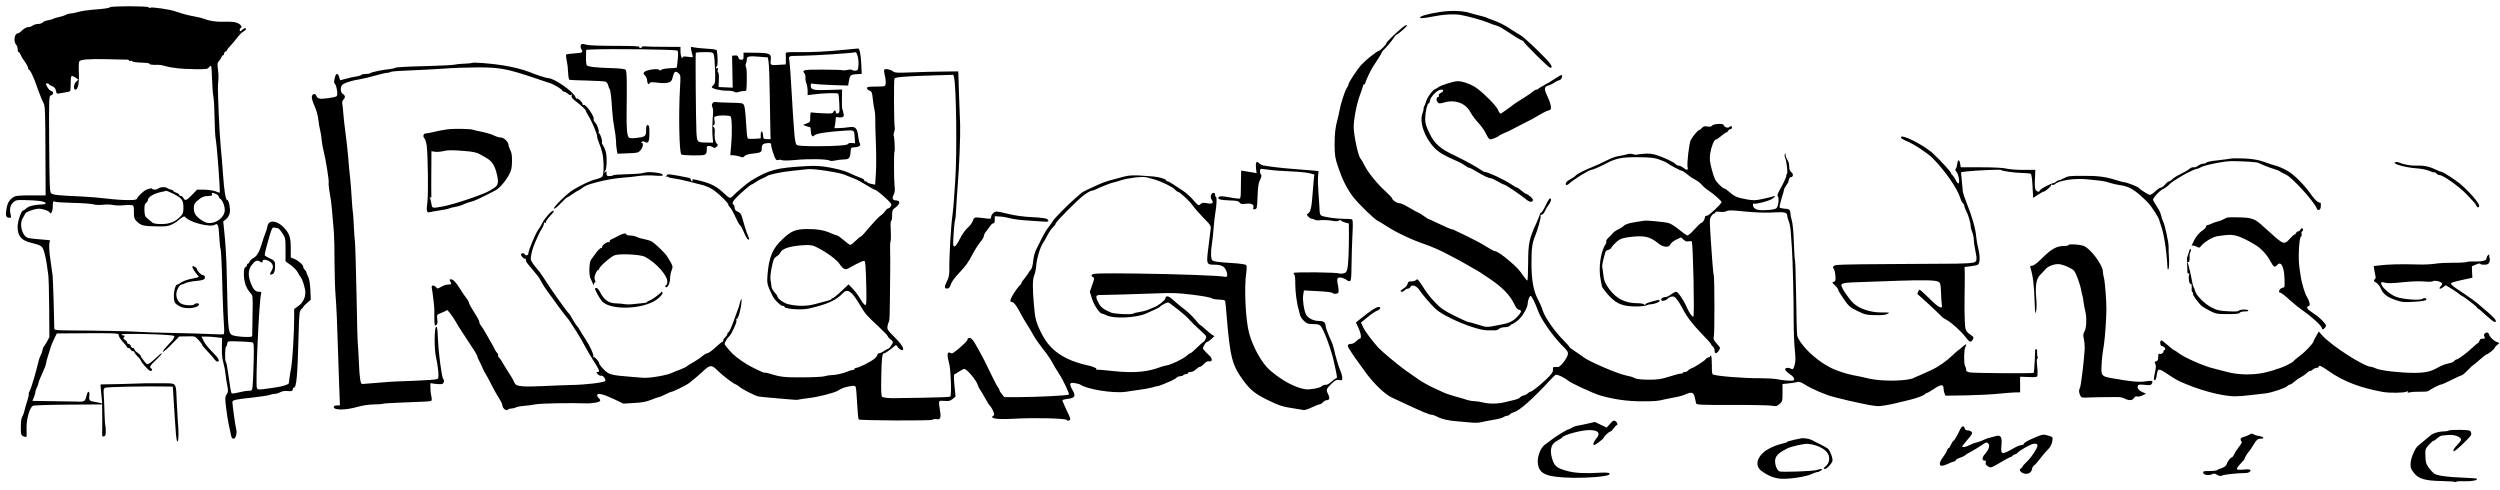 <?xml version="1.0" standalone="no"?>
<!DOCTYPE svg PUBLIC "-//W3C//DTD SVG 20010904//EN"
 "http://www.w3.org/TR/2001/REC-SVG-20010904/DTD/svg10.dtd">
<svg version="1.0" xmlns="http://www.w3.org/2000/svg"
 width="239.9pt" height="47pt" viewBox="0 0 2399 470"
 preserveAspectRatio="xMidYMid meet">
<g transform="translate(0,470) scale(0.1,-0.1)"
fill="#000000" stroke="none">
<path d="M1054 4630 c-10 -9 -56 -15 -174 -24 -41 -3 -100 -12 -130 -21 -30
-8 -64 -15 -75 -15 -11 0 -32 -6 -46 -14 -14 -7 -43 -16 -64 -20 -20 -4 -45
-11 -54 -16 -9 -5 -32 -12 -52 -15 -21 -3 -42 -12 -49 -20 -7 -8 -27 -15 -44
-15 -18 0 -41 -7 -52 -15 -10 -8 -29 -15 -41 -15 -21 0 -42 -13 -78 -47 -8 -7
-18 -13 -23 -13 -34 0 -45 -78 -16 -111 8 -8 14 -28 14 -42 0 -15 4 -27 9 -27
5 0 14 -12 20 -27 6 -16 24 -46 41 -68 16 -22 29 -48 30 -57 0 -10 4 -18 9
-18 8 0 24 -30 51 -95 4 -11 22 -60 40 -110 18 -49 40 -101 48 -115 14 -22 17
-80 18 -455 l2 -430 -142 0 c-118 0 -147 -3 -169 -18 -39 -25 -57 -58 -66
-118 -10 -59 -2 -79 30 -79 16 0 18 5 12 28 -14 50 -6 92 23 119 25 23 34 25
108 23 45 0 108 -4 140 -8 69 -8 89 -31 29 -34 -79 -3 -127 -16 -152 -39 -11
-11 -24 -19 -29 -19 -18 0 -53 -104 -53 -157 0 -87 35 -130 126 -152 101 -25
112 -32 128 -86 13 -42 23 -95 32 -165 1 -8 5 -33 8 -55 4 -22 8 -166 9 -320
l2 -280 -24 -45 c-14 -25 -28 -47 -32 -50 -4 -3 -8 -17 -10 -30 -2 -14 -10
-36 -18 -50 -7 -14 -17 -41 -21 -60 -18 -83 -70 -257 -83 -281 -9 -14 -13 -29
-10 -31 3 -3 -4 -32 -14 -64 -11 -33 -23 -75 -27 -94 -4 -19 -13 -45 -21 -57
-9 -14 -14 -50 -14 -100 0 -73 2 -79 25 -90 14 -6 27 -8 29 -5 2 4 2 34 1 67
-5 93 28 215 62 231 10 5 163 10 341 11 l322 2 1 -122 c1 -67 0 -137 -1 -155
-1 -28 2 -33 17 -30 14 3 18 13 18 48 0 25 -2 49 -4 55 -3 5 -6 59 -8 120 -1
60 -5 138 -7 172 -4 52 -2 64 12 72 15 8 396 16 579 12 l71 -1 7 -107 c3 -60
8 -130 10 -158 2 -27 7 -99 11 -158 5 -72 11 -106 18 -104 11 4 12 100 2 202
-2 28 -7 109 -10 180 -9 194 7 175 -149 177 -72 0 -139 0 -147 0 -8 -1 -109
-4 -225 -7 l-210 -4 1 -23 c1 -13 5 -54 8 -91 l7 -69 -33 8 c-18 4 -40 8 -48
9 -40 6 -48 16 -43 56 6 42 -11 55 -22 17 -22 -79 -15 -75 -133 -71 -59 1
-171 3 -249 4 l-142 2 14 34 c8 20 15 43 15 52 0 9 7 29 15 45 8 15 15 35 15
43 0 7 16 48 35 89 19 41 35 80 35 87 0 8 7 36 15 63 9 27 20 65 26 84 11 38
23 67 48 118 l16 32 125 1 c225 2 274 2 373 1 89 -2 97 -4 97 -22 0 -10 18
-38 40 -62 22 -24 40 -46 40 -50 0 -5 6 -8 14 -8 8 0 16 -7 20 -15 3 -8 12
-15 21 -15 8 0 15 -5 15 -10 0 -6 14 -24 30 -40 17 -16 30 -32 30 -36 0 -16
77 -103 93 -104 19 0 23 15 7 25 -19 12 -10 26 52 85 34 33 57 60 51 60 -6 0
-28 -17 -49 -38 -22 -21 -51 -46 -65 -56 -27 -17 -27 -17 -58 21 -17 21 -31
42 -31 48 0 5 -14 19 -30 30 -16 11 -30 26 -30 33 0 6 -6 12 -14 12 -8 0 -18
9 -21 20 -3 11 -13 20 -21 20 -8 0 -14 6 -14 13 0 7 -9 18 -21 25 -16 11 -18
16 -9 28 10 11 9 14 -3 14 -9 0 -19 5 -22 10 -7 11 321 6 452 -6 61 -5 62 -6
51 -27 -6 -12 -14 -24 -18 -27 -3 -3 -26 -26 -49 -53 -73 -80 -36 -66 44 17
l75 77 75 1 c76 2 76 2 111 -36 19 -20 34 -41 34 -46 0 -5 23 -33 51 -62 28
-29 58 -63 66 -75 9 -13 22 -23 29 -23 29 0 12 34 -49 93 -34 34 -72 81 -83
105 l-21 42 46 0 c25 0 70 -3 99 -7 l53 -6 -2 -91 c-1 -59 3 -110 14 -146 8
-30 18 -77 20 -105 3 -27 10 -78 17 -111 11 -55 10 -65 -5 -88 -16 -25 -17
-36 -5 -134 7 -59 19 -134 27 -167 8 -33 17 -75 20 -92 4 -24 11 -33 24 -33
21 0 36 55 25 93 -7 23 -36 230 -36 258 0 20 24 26 196 44 71 8 142 19 158 24
15 6 38 11 50 11 13 0 38 7 55 16 19 10 46 14 64 12 39 -6 57 -1 57 18 0 8 4
14 10 14 25 0 35 113 45 510 6 206 8 226 26 242 10 9 19 19 19 22 0 4 16 21
36 38 l36 32 -4 95 c-3 63 -11 106 -21 126 -9 17 -17 35 -17 41 0 6 -7 17 -15
24 -8 7 -15 19 -15 28 0 20 -43 59 -86 77 l-34 14 0 89 c0 105 -13 143 -68
200 -66 68 -144 75 -155 13 -4 -24 -17 -63 -38 -116 -4 -11 -13 -38 -19 -60
-22 -74 -45 -113 -77 -130 -18 -10 -35 -26 -38 -36 -4 -11 -11 -19 -16 -19 -5
0 -9 -6 -9 -14 0 -8 -7 -16 -15 -20 -11 -4 -15 -22 -15 -69 0 -71 23 -136 63
-179 23 -25 24 -27 20 -214 -2 -104 -3 -193 -3 -199 0 -18 -180 -6 -200 14
-31 29 -33 54 -45 606 -2 110 -11 263 -19 340 l-14 140 28 23 c18 15 31 37 35
62 7 39 -10 120 -24 120 -16 0 -30 83 -41 245 -6 88 -16 207 -22 265 -6 58
-14 197 -19 310 -10 255 -10 274 -4 330 3 25 1 72 -4 104 -7 52 -6 63 10 80
10 11 21 28 25 38 3 10 10 18 15 18 5 0 9 7 9 15 0 9 7 18 15 21 8 4 15 10 15
15 0 5 15 24 33 42 17 19 48 54 67 80 19 25 45 50 58 56 12 6 22 15 22 21 0
15 -16 12 -34 -5 -8 -8 -17 -15 -20 -15 -11 0 -6 28 5 32 17 6 0 33 -30 46
-30 13 -53 15 -156 13 -57 -1 -126 11 -170 29 -11 5 -45 13 -75 19 -72 13
-134 29 -195 51 -55 20 -229 45 -244 36 -5 -4 -13 -2 -16 4 -8 13 -358 13
-371 0z m164 -502 c12 0 22 -4 22 -10 0 -5 5 -6 11 -2 6 3 14 2 18 -4 4 -6 42
-12 89 -13 45 -1 79 -6 76 -10 -5 -9 32 -13 86 -11 14 0 40 -4 58 -10 19 -5
46 -12 60 -14 15 -2 47 -6 72 -10 25 -3 98 -7 163 -8 106 -1 120 1 133 18 7
11 17 17 20 13 3 -3 7 -61 9 -129 2 -68 8 -144 13 -168 5 -25 10 -115 11 -200
1 -85 6 -177 11 -205 13 -68 46 -515 38 -515 -1 0 -21 7 -43 15 -22 8 -70 14
-107 15 l-67 0 -48 -50 c-53 -55 -67 -60 -83 -30 -6 11 -17 20 -25 20 -8 0
-15 5 -15 11 0 5 -13 15 -30 20 -16 6 -30 15 -30 20 0 5 -8 9 -17 9 -10 0 -26
7 -37 15 -19 14 -72 11 -90 -6 -13 -12 -56 -11 -56 0 0 10 -56 -5 -75 -21 -35
-27 -62 -55 -68 -70 -5 -15 -20 -18 -91 -18 -47 0 -136 6 -198 14 -62 8 -176
17 -253 21 -221 9 -269 15 -285 31 -13 13 -15 82 -18 474 -3 453 -2 459 18
465 25 8 26 35 2 42 -10 2 -26 17 -35 33 -21 35 -21 40 -2 40 8 0 15 -4 15 -8
0 -4 14 -13 30 -19 22 -8 32 -20 37 -43 5 -30 8 -31 37 -26 17 4 47 9 67 12
36 6 36 6 37 58 1 90 2 96 16 96 8 0 24 -8 36 -18 l22 -17 -21 -19 c-24 -22
-29 -76 -7 -76 25 0 37 63 33 163 -3 52 -1 101 4 108 11 19 90 25 274 21 88
-3 170 -4 183 -4z m440 -1285 c87 -43 102 -63 102 -133 0 -51 -4 -62 -29 -88
-52 -52 -104 -72 -183 -72 -49 0 -76 5 -87 15 -9 8 -29 25 -45 38 -25 20 -28
30 -30 81 -1 44 3 60 17 70 9 7 17 20 17 29 0 25 59 61 120 73 30 6 56 12 58
13 2 0 29 -11 60 -26z m415 -5 c15 -7 27 -18 27 -25 0 -7 6 -16 13 -20 25 -15
49 -84 43 -121 -13 -82 -128 -140 -198 -99 -71 40 -98 75 -98 126 0 37 5 49
33 74 39 35 67 47 112 47 26 0 33 3 29 15 -7 18 3 19 39 3z m-1368 -85 c88 -2
174 -8 192 -14 17 -6 58 -7 90 -4 32 4 76 3 98 -2 22 -5 65 -6 95 -3 30 3 66
4 80 2 24 -3 25 -7 25 -67 0 -54 4 -66 25 -87 42 -42 64 -48 182 -50 94 -3
120 0 153 16 22 10 42 22 45 25 3 3 21 18 41 33 33 24 38 26 50 12 40 -48 237
-98 280 -71 30 18 37 0 43 -112 3 -56 8 -106 10 -110 8 -12 15 -159 21 -416 4
-132 10 -277 14 -323 4 -46 3 -86 -2 -89 -5 -3 -59 -2 -120 1 -62 4 -229 8
-372 11 -143 3 -280 7 -305 10 -50 5 -428 14 -672 14 -142 1 -157 3 -157 19 0
76 -12 467 -16 507 -3 28 -12 92 -20 143 -16 100 -17 183 -3 193 5 3 -39 9
-97 12 -58 4 -114 11 -124 17 -54 28 -77 137 -41 190 9 14 19 32 22 41 3 8 33
23 66 33 51 16 67 17 110 6 28 -6 53 -19 57 -27 10 -27 30 3 31 47 2 62 2 63
22 54 9 -4 89 -9 177 -11z m1962 -243 c6 0 25 -21 42 -47 30 -45 31 -50 31
-159 l0 -112 50 -36 c27 -19 57 -50 66 -68 9 -18 23 -40 30 -49 18 -21 44
-106 44 -147 0 -51 -25 -99 -68 -129 l-39 -28 0 -75 c0 -153 -16 -418 -30
-495 -8 -44 -16 -92 -17 -107 -2 -16 -4 -32 -5 -36 -1 -11 -56 -29 -116 -38
-27 -4 -54 -8 -60 -9 -5 -1 -35 -5 -66 -9 -49 -6 -57 -5 -64 11 -15 38 22 857
41 907 4 12 0 16 -16 16 -38 0 -57 18 -81 77 -31 76 -29 133 6 179 32 42 51
51 76 36 25 -16 29 -15 29 4 0 22 59 9 83 -18 20 -24 21 -45 2 -78 -19 -33
-18 -39 4 -33 21 5 31 31 31 83 0 44 -6 51 -57 74 -24 11 -43 23 -43 28 0 17
22 103 47 186 23 75 28 83 47 78 12 -3 26 -6 33 -6z m-245 -1096 c14 -4 16
-24 12 -192 -3 -103 -7 -206 -10 -229 -5 -41 -7 -43 -39 -43 -18 0 -61 -7 -96
-16 -44 -11 -64 -13 -68 -5 -4 6 -16 74 -26 151 -10 78 -22 143 -27 146 -12 7
-10 142 2 149 6 3 10 15 10 25 0 10 6 21 13 23 14 6 204 -2 229 -9z"/>
<path d="M1847 2144 c-7 -7 17 -48 46 -81 22 -25 30 -20 -77 -43 -27 -6 -61
-20 -77 -30 -15 -11 -31 -20 -36 -20 -30 0 -48 -136 -23 -176 7 -11 31 -28 54
-38 61 -27 176 -10 176 25 0 12 -37 11 -45 -1 -9 -15 -92 -12 -124 5 -36 18
-55 64 -47 110 7 37 33 75 51 75 5 0 22 6 36 14 15 7 60 17 102 20 53 5 77 12
81 23 7 18 -1 33 -18 33 -15 0 -56 42 -56 58 0 13 -35 34 -43 26z"/>
<path d="M13810 4584 c-115 -18 -196 -42 -182 -56 5 -5 47 -1 108 11 113 23
218 29 284 17 73 -13 212 -52 260 -73 25 -11 59 -23 75 -27 17 -4 53 -22 80
-40 95 -63 165 -106 175 -106 6 0 10 -4 10 -8 0 -14 241 -252 255 -252 38 0 5
45 -119 165 -73 72 -147 137 -162 145 -16 8 -56 33 -89 55 -63 43 -124 74
-190 96 -22 7 -44 16 -50 20 -5 3 -35 12 -65 19 -30 7 -75 19 -99 27 -67 21
-185 24 -291 7z"/>
<path d="M13441 4422 c-67 -56 -143 -133 -138 -138 6 -6 -63 -74 -75 -74 -14
0 -118 -82 -160 -127 -40 -42 -128 -175 -128 -193 0 -7 -8 -24 -18 -38 -18
-27 -60 -159 -69 -217 -2 -16 -11 -52 -18 -80 -22 -81 -28 -133 -28 -250 1
-99 4 -120 36 -215 40 -118 83 -202 143 -281 50 -65 205 -216 237 -229 12 -6
49 -28 82 -50 88 -58 245 -133 369 -174 59 -21 149 -59 200 -87 50 -27 100
-53 111 -58 11 -5 55 -30 98 -55 43 -25 80 -46 82 -46 3 0 59 -37 126 -82 129
-87 200 -161 242 -250 13 -29 29 -48 41 -50 31 -5 29 -21 -11 -64 -46 -48 -78
-64 -163 -80 -140 -27 -131 -27 -215 0 -44 14 -87 26 -95 26 -7 0 -68 27 -135
61 -100 50 -130 71 -182 125 -35 36 -81 93 -102 127 -67 103 -68 104 -82 90
-7 -7 -28 -13 -45 -13 -26 0 -33 -4 -36 -22 -2 -13 -17 -32 -35 -43 -18 -11
-32 -23 -33 -27 0 -14 27 -9 40 7 7 8 20 15 30 15 10 0 21 7 24 16 10 27 58
13 84 -26 30 -45 95 -122 150 -177 82 -83 398 -215 510 -213 26 0 57 1 70 0
13 0 30 7 38 15 9 8 33 15 53 15 22 0 44 6 51 15 7 8 17 15 22 15 5 0 29 16
53 35 44 36 95 124 95 163 0 27 17 72 28 72 11 0 44 -68 74 -150 28 -77 142
-239 228 -325 54 -54 60 -63 54 -90 -3 -16 -23 -50 -44 -75 -31 -38 -42 -45
-68 -42 -28 3 -31 1 -30 -26 1 -24 -12 -42 -68 -95 -64 -61 -136 -117 -151
-117 -4 0 -14 -7 -23 -15 -10 -9 -27 -18 -40 -20 -12 -2 -27 -11 -34 -19 -6
-8 -31 -19 -56 -24 -25 -6 -64 -16 -87 -21 -65 -17 -153 -18 -208 -4 -27 7
-65 13 -84 13 -19 0 -48 5 -65 10 -17 6 -71 22 -119 35 -49 14 -101 31 -115
39 -15 7 -61 29 -102 47 -41 19 -102 53 -135 76 -33 23 -88 61 -122 85 -64 44
-234 186 -267 222 -60 67 -128 158 -146 197 l-20 44 23 18 c12 10 31 26 42 35
32 27 85 62 94 62 5 0 14 6 20 14 9 11 9 15 -1 19 -23 8 -74 -24 -205 -130
l-22 -18 24 -50 c25 -53 32 -105 14 -105 -7 0 -22 -11 -35 -25 -13 -14 -34
-25 -48 -25 -34 0 -41 -16 -19 -48 10 -15 22 -34 28 -44 10 -17 30 -44 129
-181 78 -108 188 -213 252 -242 28 -13 85 -39 125 -58 150 -71 235 -107 256
-107 12 0 37 -9 55 -19 41 -23 111 -39 203 -45 39 -3 95 -8 125 -11 32 -4 74
-2 100 5 25 6 76 16 115 22 38 6 79 17 90 24 11 8 27 14 36 14 9 0 22 6 28 14
7 8 24 17 39 21 52 13 178 124 342 302 25 27 50 52 57 56 13 8 86 -26 118 -54
28 -24 238 -122 305 -142 130 -39 267 -58 401 -58 138 0 149 1 234 21 28 6 73
15 100 20 28 4 71 17 97 29 55 23 72 15 83 -41 4 -18 8 -40 11 -49 4 -14 43
-15 342 -15 185 1 358 -3 383 -7 41 -8 49 -6 75 16 28 24 29 29 29 109 l0 83
60 6 c33 3 70 9 82 13 15 5 35 -1 65 -20 70 -45 209 -105 288 -124 125 -32
165 -41 250 -59 151 -32 170 -33 239 -21 61 10 91 17 241 54 71 18 128 40 142
54 7 7 16 12 21 12 5 0 36 18 68 40 62 42 89 44 89 5 0 -13 4 -35 9 -48 l9
-24 199 3 c109 2 245 9 303 15 58 6 130 12 160 13 l55 1 0 75 0 75 83 -3 c62
-3 82 0 83 10 3 30 1 66 -4 116 -4 32 -2 52 4 52 6 0 7 5 3 12 -4 7 -7 27 -6
45 2 18 -2 33 -8 33 -5 0 -10 -3 -10 -7 -1 -5 -3 -55 -5 -112 -3 -57 -7 -107
-10 -109 -7 -7 -572 -3 -612 4 -18 4 -34 11 -35 18 0 6 -2 16 -2 21 -1 6 -5
15 -9 22 -13 21 -12 156 2 181 19 35 8 36 -29 2 -18 -16 -34 -30 -37 -30 -3 0
-29 -23 -58 -51 -60 -57 -139 -112 -202 -140 -24 -10 -64 -29 -90 -41 -27 -12
-50 -22 -53 -23 -3 0 -11 -4 -17 -8 -56 -35 -315 -40 -443 -9 -47 12 -114 26
-150 32 -59 11 -167 46 -214 72 -70 38 -99 57 -166 113 -76 64 -144 150 -154
195 -3 14 -8 179 -10 367 -3 189 -8 347 -11 353 -3 5 -8 83 -11 172 -3 100
-11 183 -20 214 -8 29 -14 56 -12 60 1 5 -1 18 -5 29 -5 15 -17 21 -49 22 -23
2 -45 6 -50 11 -4 4 4 42 17 85 14 43 25 83 25 88 0 6 9 23 19 37 10 15 20 30
21 34 1 4 4 17 7 28 3 11 11 20 18 20 23 0 27 32 5 47 -13 10 -20 25 -20 49 0
19 -4 43 -10 54 -5 11 -15 29 -20 40 -6 12 -8 26 -4 33 5 9 4 9 -5 1 -9 -8 -9
-17 0 -40 15 -36 27 -154 16 -154 -4 0 -7 -6 -5 -12 2 -14 -25 -72 -67 -147
-18 -32 -22 -48 -14 -57 13 -16 4 -94 -14 -112 -9 -8 -44 -16 -93 -18 -89 -6
-127 7 -132 45 -2 14 0 21 7 17 13 -8 125 19 169 41 33 17 46 41 15 28 -10 -4
-54 -15 -98 -24 -68 -15 -90 -16 -150 -5 -92 16 -121 28 -167 69 -21 19 -44
35 -51 35 -7 0 -31 19 -54 43 -35 36 -44 56 -66 138 -21 81 -23 105 -16 155
11 68 37 134 54 134 6 0 30 16 52 35 23 19 46 35 51 35 5 0 12 7 16 15 3 8 12
15 21 15 8 0 15 7 15 15 0 18 -12 19 -27 4 -12 -12 -53 4 -53 21 0 17 -96 12
-110 -5 -9 -11 -22 -14 -47 -9 -27 5 -37 2 -52 -15 -10 -11 -23 -21 -28 -21
-11 0 -61 -61 -79 -95 -15 -30 -38 -228 -30 -260 8 -31 -7 -32 -41 -5 -14 11
-34 20 -43 20 -10 0 -22 6 -29 13 -15 19 -105 62 -177 86 -48 16 -77 19 -130
15 -38 -3 -70 -7 -72 -9 -2 -2 -17 1 -33 5 -18 6 -41 5 -56 -1 -15 -5 -46 -12
-70 -15 -24 -3 -67 -16 -96 -30 -76 -38 -139 -66 -162 -75 -62 -23 -153 -69
-165 -84 -7 -9 -30 -25 -51 -35 -37 -19 -55 -45 -39 -55 4 -3 14 1 22 8 44 42
196 137 219 137 13 0 79 28 141 61 95 50 155 62 308 60 119 -1 155 -5 205 -23
33 -12 67 -27 75 -34 22 -18 129 -74 141 -74 6 0 29 -15 51 -34 22 -19 57 -42
77 -52 20 -9 48 -32 64 -50 15 -18 44 -43 65 -55 39 -24 122 -98 122 -108 0
-17 -121 -131 -139 -131 -13 0 -21 -7 -21 -17 -1 -20 -23 -53 -36 -53 -5 0
-33 -27 -63 -60 -29 -33 -60 -60 -68 -60 -7 0 -42 24 -78 54 -35 30 -81 59
-102 65 -39 11 -207 27 -233 23 -8 -1 -46 -7 -85 -13 -63 -10 -102 -22 -115
-38 -7 -8 -40 -28 -70 -43 -14 -7 -31 -21 -39 -32 -8 -10 -25 -28 -38 -39 -13
-12 -22 -26 -19 -33 2 -6 -1 -20 -8 -30 -47 -69 -69 -231 -46 -339 6 -27 11
-55 12 -62 1 -7 18 -33 38 -57 87 -106 149 -136 278 -137 50 0 99 4 110 10 12
6 31 11 43 11 34 0 90 23 85 35 -2 5 -10 8 -17 6 -89 -22 -113 -31 -119 -41
-5 -9 -9 -9 -14 -1 -4 6 -32 11 -62 11 -117 0 -204 43 -272 136 -40 55 -52 84
-58 149 -3 27 -7 56 -9 63 -4 11 12 85 31 144 2 9 15 18 27 20 12 2 26 12 32
24 5 11 27 35 48 53 31 28 50 35 110 44 151 21 208 9 290 -59 47 -39 104 -43
117 -8 5 12 29 32 55 44 l46 22 24 -22 c17 -16 31 -21 49 -16 14 3 27 2 30 -2
13 -22 28 -722 15 -722 -13 0 -39 38 -60 85 -33 76 -87 155 -105 155 -8 0 -30
-11 -48 -25 -18 -14 -40 -25 -49 -25 -27 0 -47 -12 -47 -27 0 -18 47 -10 64
11 6 8 22 16 36 19 21 5 31 0 52 -27 15 -19 37 -54 49 -78 44 -86 94 -153 185
-247 52 -53 94 -100 94 -105 0 -5 7 -14 16 -21 9 -6 17 -24 17 -38 0 -34 20
-35 41 -1 17 25 16 26 -19 65 -32 35 -35 45 -29 72 8 35 7 574 -1 587 -3 5
-10 78 -16 162 -27 384 -26 371 -10 400 9 15 22 28 29 28 6 0 12 5 12 11 0 8
14 10 43 6 25 -3 51 -1 64 6 18 10 49 10 145 0 138 -14 230 -17 333 -11 77 5
105 -3 105 -31 0 -10 7 -35 15 -55 9 -20 18 -71 20 -114 3 -42 7 -106 10 -142
8 -108 18 -514 17 -702 0 -98 5 -222 11 -276 8 -77 8 -108 -2 -145 -12 -40
-16 -45 -32 -37 -27 15 -59 12 -59 -5 0 -8 18 -26 39 -41 42 -27 58 -53 41
-64 -13 -8 -87 -3 -154 10 -26 6 -98 10 -160 10 -159 -1 -415 19 -459 36 -8 3
-11 32 -10 89 0 47 -3 87 -8 91 -5 3 -9 0 -9 -5 0 -6 -6 -11 -14 -11 -7 0 -20
-7 -27 -16 -16 -20 -108 -79 -136 -88 -12 -4 -27 -13 -33 -21 -7 -8 -21 -15
-31 -15 -11 0 -19 -3 -19 -7 0 -5 -11 -9 -24 -9 -14 -1 -64 -14 -113 -30 -73
-23 -106 -28 -193 -28 -75 1 -114 5 -135 16 -16 9 -50 19 -75 23 -78 13 -365
136 -418 179 -15 12 -51 37 -79 55 -29 18 -53 37 -53 41 0 4 -28 36 -63 71
-84 85 -171 212 -193 279 -9 30 -30 78 -45 105 -44 81 -64 189 -63 356 0 136
7 187 35 254 26 63 57 177 53 190 -4 10 0 15 10 15 10 0 23 14 31 33 7 17 25
47 39 65 13 19 22 40 19 48 -8 22 -19 9 -53 -61 -17 -36 -35 -65 -40 -65 -5 0
-12 -10 -15 -22 -4 -13 -16 -43 -27 -68 -75 -164 -83 -201 -84 -393 -1 -92 -4
-168 -7 -170 -3 -1 -18 16 -34 39 -43 62 -63 84 -133 145 -69 60 -127 99 -147
99 -7 0 -43 20 -80 43 -37 24 -117 67 -178 96 -60 28 -118 56 -127 61 -10 6
-23 10 -29 10 -6 0 -58 23 -116 50 -58 28 -107 50 -110 50 -2 0 -19 11 -36 24
-18 14 -43 29 -57 35 -14 6 -47 24 -75 41 -60 36 -91 50 -111 50 -20 0 -64 30
-64 44 0 6 -28 36 -61 66 -80 72 -169 181 -204 250 -15 30 -33 62 -41 70 -22
26 -63 220 -64 301 0 75 30 229 61 309 16 41 29 81 29 88 0 6 5 12 10 12 6 0
10 5 10 10 0 12 52 124 72 155 7 11 30 46 50 77 21 32 38 61 38 65 0 5 18 26
41 48 22 22 52 59 67 82 15 24 32 43 37 43 11 0 95 74 95 83 0 14 -16 5 -59
-31z"/>
<path d="M5573 4264 c-3 -9 -1 -25 5 -35 20 -32 14 -36 -63 -41 -42 -3 -78 -8
-82 -11 -3 -4 -1 -31 5 -59 7 -29 13 -82 14 -117 1 -35 7 -65 13 -67 5 -2 82
-5 170 -7 88 -2 168 -7 178 -11 9 -5 20 -20 23 -35 4 -14 10 -30 14 -36 9 -12
18 -87 25 -210 3 -49 12 -122 20 -162 8 -40 15 -94 16 -120 0 -26 3 -66 7 -88
l7 -40 100 4 c94 3 101 5 122 30 24 28 30 71 11 71 -9 0 -9 3 1 9 9 6 21 5 32
-2 33 -21 44 12 40 121 -1 30 -5 42 -16 42 -11 0 -15 -12 -15 -50 0 -58 -8
-64 -96 -74 -44 -5 -64 -3 -71 6 -16 20 -22 90 -20 243 4 309 2 394 -10 406
-7 7 -57 13 -125 15 -154 4 -235 13 -247 27 -5 7 -9 43 -8 80 l2 69 55 3 c175
8 784 1 818 -10 10 -4 11 -23 6 -82 -4 -43 -8 -80 -10 -82 -1 -2 -33 -5 -69
-6 -37 -2 -72 -9 -80 -15 -9 -8 -15 -8 -20 0 -9 15 -116 1 -138 -18 -16 -15
-16 -16 3 -37 11 -12 20 -33 20 -48 0 -26 15 -46 22 -27 4 13 26 14 93 5 28
-4 66 -3 85 2 29 8 36 15 45 51 14 56 25 65 54 41 23 -19 24 -21 16 -147 -14
-258 -7 -614 13 -634 10 -10 191 -13 220 -4 21 7 27 25 24 69 -2 20 29 23 58
5 16 -10 23 -10 36 4 16 15 16 18 0 33 -15 16 -22 59 -17 119 2 16 -3 33 -11
37 -11 8 -11 11 1 18 10 6 12 19 7 44 -6 31 -4 36 16 42 32 11 128 9 139 -2
13 -13 16 -167 5 -280 l-8 -93 28 0 c15 0 43 -6 62 -12 29 -11 36 -10 46 4 7
9 32 18 63 22 94 10 103 14 103 51 0 38 11 49 58 52 27 2 32 -2 32 -20 1 -23
29 -112 44 -135 4 -7 16 -10 27 -7 10 4 25 2 34 -2 9 -5 64 -4 128 2 136 13
306 9 333 -7 5 -4 28 -3 50 2 21 5 58 10 80 10 50 0 62 12 66 70 3 45 3 45 42
47 39 1 61 19 47 38 -5 5 -12 36 -16 68 -9 80 -27 97 -91 86 -27 -4 -69 -8
-93 -8 l-44 -1 7 38 c3 20 6 45 6 55 0 14 5 17 20 12 11 -3 29 -3 41 0 17 6
19 12 13 38 -3 18 -9 36 -12 41 -2 5 -4 49 -3 98 l2 89 -128 -4 c-147 -5 -173
1 -173 39 0 23 3 25 25 20 13 -3 94 -9 179 -12 l155 -5 6 38 c10 60 17 68 73
71 l51 3 -4 92 c-5 98 -16 152 -31 152 -5 0 -65 -6 -134 -13 -174 -17 -305
-24 -443 -22 -118 1 -119 0 -117 -22 1 -13 2 -39 1 -59 l-1 -37 -62 -4 c-83
-6 -88 -4 -82 41 8 66 -6 73 -142 75 l-119 1 0 -35 c0 -33 -4 -36 -34 -31 -5
0 -13 10 -16 22 -5 15 -14 19 -33 17 l-27 -3 3 -153 3 -153 -68 3 -68 3 3 66
c2 38 0 69 -6 73 -6 3 -8 16 -4 28 3 14 2 19 -6 14 -7 -4 -12 -3 -12 3 0 5 5
13 10 16 9 6 8 96 -1 151 -2 8 -38 14 -98 17 -53 3 -109 9 -125 13 -29 7 -29
7 -22 -30 4 -21 10 -44 13 -53 5 -13 -1 -14 -45 -8 -40 5 -52 4 -52 -7 0 -10
-3 -9 -10 2 -5 8 -10 34 -10 58 l0 42 -157 1 c-87 0 -170 2 -185 4 -16 2 -28
-1 -28 -6 0 -5 -7 -9 -16 -9 -8 0 -12 5 -9 10 4 7 -70 10 -227 10 -128 0 -251
4 -273 9 -53 14 -55 14 -62 -5z m1276 -88 c5 -12 11 -79 13 -148 3 -108 1
-127 -14 -142 -10 -10 -18 -19 -18 -22 0 -14 83 -34 139 -34 37 0 72 -5 78
-11 8 -8 20 -8 45 0 18 5 42 9 53 8 19 -2 20 4 21 108 1 61 -2 115 -7 121 -6
7 -6 21 0 36 5 14 9 33 8 44 -2 24 30 28 129 19 l72 -6 7 -42 c5 -23 10 -177
12 -342 2 -165 5 -322 6 -350 l2 -50 -35 0 c-33 0 -35 2 -38 38 -4 46 -22 49
-22 3 l0 -34 -57 -4 c-32 -2 -62 -1 -68 4 -5 5 -12 73 -16 152 -4 79 -12 154
-19 165 -12 23 -11 23 -155 26 -55 1 -108 4 -119 6 -25 5 -44 -25 -30 -49 8
-11 9 -46 3 -107 -4 -50 -5 -122 -2 -162 l6 -72 -71 1 c-82 2 -83 3 -89 98 -5
87 -11 754 -6 763 2 4 40 7 84 7 74 0 80 -2 88 -24z m1381 -13 c6 -21 10 -60
8 -88 -3 -44 -6 -50 -27 -53 -13 -2 -28 1 -33 6 -6 6 -24 6 -46 1 -20 -4 -39
-6 -44 -3 -4 3 -90 5 -190 6 -186 1 -206 -3 -178 -37 6 -8 11 -27 9 -42 -1
-15 3 -41 10 -56 6 -16 11 -47 11 -69 l0 -41 63 8 c81 11 226 15 231 6 7 -11
15 -161 10 -176 -8 -20 -34 -19 -34 0 0 20 -16 19 -24 -1 -5 -13 -21 -15 -98
-11 -51 2 -100 6 -108 8 -12 3 -15 -6 -15 -45 0 -47 -1 -49 -35 -61 l-35 -13
28 -11 c16 -6 33 -11 38 -11 5 0 9 -15 9 -32 0 -18 4 -40 10 -48 8 -12 11 -12
27 3 19 17 136 34 296 44 87 5 85 6 89 -72 l3 -50 -32 3 c-18 1 -33 -2 -33 -7
0 -15 -111 -24 -297 -24 -126 0 -187 4 -197 12 -19 16 -25 81 -51 531 -8 140
-15 239 -20 278 -7 49 -17 45 120 47 141 3 471 24 517 34 4 0 12 -16 18 -36z"/>
<path d="M4530 4096 c-3 -2 -37 -6 -75 -7 -39 -1 -82 -6 -97 -10 -16 -4 -146
-10 -290 -14 -144 -3 -267 -10 -273 -15 -5 -4 -30 -10 -55 -13 -72 -7 -174
-29 -185 -38 -5 -5 -26 -9 -46 -9 -21 0 -40 -4 -43 -9 -3 -5 -23 -11 -43 -14
-21 -2 -64 -12 -96 -21 -32 -9 -60 -16 -62 -16 -2 0 -6 14 -10 30 -4 17 -13
30 -21 30 -12 0 -17 -13 -28 -70 -2 -9 3 -21 9 -27 16 -15 29 -103 17 -115
-13 -13 -139 -31 -167 -24 -13 3 -27 15 -30 27 -9 27 -39 20 -43 -10 -2 -13
10 -53 27 -90 18 -40 32 -92 36 -131 4 -36 11 -79 16 -95 5 -17 12 -59 15 -93
3 -34 12 -85 20 -114 18 -67 54 -290 48 -300 -2 -4 0 -35 5 -70 6 -35 13 -81
17 -103 5 -36 12 -111 28 -305 3 -36 6 -164 6 -285 1 -121 5 -265 10 -320 8
-91 17 -298 24 -545 2 -52 6 -188 10 -303 l8 -207 -25 0 c-14 0 -28 -4 -31 -8
-23 -38 94 -43 219 -8 58 16 117 25 166 25 42 1 78 3 81 6 3 3 74 8 159 11
259 9 297 12 307 18 6 4 7 20 1 43 -5 21 -9 58 -9 82 l0 44 49 -7 c27 -3 56
-4 65 0 17 6 22 35 9 48 -14 14 -44 240 -50 373 -4 102 -8 131 -18 127 -18 -7
-19 -219 -1 -293 8 -31 17 -88 21 -128 5 -63 4 -73 -12 -81 -10 -5 -108 -12
-218 -16 -110 -4 -216 -8 -235 -10 -30 -3 -237 -19 -264 -21 -17 0 -26 57 -32
205 -3 80 -8 159 -10 175 -3 17 -9 237 -13 490 -5 253 -12 476 -15 495 -3 19
-8 90 -11 158 -3 68 -8 128 -10 135 -2 7 -6 62 -10 122 -3 61 -10 148 -15 195
-6 47 -14 139 -19 205 -6 66 -17 167 -25 225 -8 58 -18 141 -21 185 -3 44 -8
90 -11 102 -2 12 3 28 11 37 21 20 19 39 -5 54 -23 14 -27 59 -7 85 13 19 90
44 174 57 28 4 92 20 141 34 50 14 100 26 112 26 12 0 29 4 39 10 10 5 92 11
182 14 90 3 236 11 324 17 88 7 234 12 325 12 212 1 287 -13 545 -100 55 -19
122 -41 149 -50 45 -14 116 -57 124 -75 2 -5 9 -8 16 -8 7 0 23 -9 36 -20 18
-16 26 -18 32 -8 6 9 7 6 4 -8 -5 -15 3 -28 31 -50 67 -52 103 -86 103 -95 0
-5 12 -28 27 -52 32 -50 83 -170 83 -197 0 -10 8 -38 18 -62 11 -24 25 -67 32
-97 16 -67 16 -207 0 -225 -6 -8 -34 -20 -63 -27 -49 -11 -135 -52 -219 -102
-55 -33 -190 -165 -182 -178 4 -7 29 12 65 50 33 33 59 58 59 56 0 -3 22 11
50 30 27 19 53 35 56 35 4 0 21 11 38 24 26 19 57 34 86 41 3 1 30 8 60 17 76
21 183 39 260 44 36 2 98 9 139 15 43 6 107 8 152 4 51 -5 79 -3 79 3 0 14
-19 20 -88 28 -37 4 -73 2 -94 -5 -19 -6 -92 -12 -162 -13 -70 -2 -130 -6
-132 -10 -3 -4 -18 -8 -35 -8 -25 0 -29 4 -29 28 0 21 -2 24 -10 12 -5 -8 -10
-10 -10 -5 0 6 4 15 9 20 13 13 17 109 7 165 -5 25 -17 57 -27 71 -10 14 -16
29 -13 32 9 8 -16 87 -27 87 -6 0 -8 4 -5 8 9 15 -13 78 -33 96 -11 10 -17 25
-14 36 6 24 -75 140 -93 133 -8 -3 -14 1 -14 9 0 17 -45 59 -54 51 -3 -3 -9 3
-13 13 -20 55 -205 184 -263 184 -17 0 -126 35 -178 58 -56 23 -166 51 -264
66 -107 17 -281 30 -288 22z"/>
<path d="M8485 4031 c-3 -6 -1 -28 4 -48 14 -49 14 -100 1 -108 -6 -4 -46 -6
-90 -6 -65 0 -80 -2 -80 -15 0 -8 11 -19 24 -24 21 -8 25 -17 31 -77 4 -37 11
-85 16 -105 5 -20 9 -61 8 -90 -1 -29 2 -134 6 -233 4 -99 4 -229 0 -288 l-7
-109 -37 7 c-20 4 -37 11 -39 16 -2 5 -10 9 -18 9 -9 0 -13 4 -10 9 3 5 -9 14
-27 21 -17 7 -45 18 -62 25 -16 8 -52 23 -79 35 -26 12 -98 30 -160 42 -90 16
-133 19 -226 14 -291 -16 -361 -35 -536 -142 -32 -20 -145 -115 -173 -146 -23
-26 -31 -23 -87 30 -63 60 -118 89 -209 113 -80 21 -99 23 -90 9 3 -5 1 -10
-4 -10 -6 0 -11 7 -11 15 0 8 -10 17 -22 19 -154 32 -208 39 -208 27 0 -5 -6
-11 -12 -14 -7 -2 -5 -3 4 -2 10 2 20 0 23 -5 2 -4 28 -10 57 -13 30 -4 89
-16 133 -28 44 -11 106 -27 137 -35 33 -8 80 -30 110 -51 59 -43 138 -122 138
-139 0 -6 7 -17 15 -24 8 -7 24 -33 36 -59 37 -79 51 -106 64 -116 6 -5 23
-37 36 -70 14 -33 30 -61 37 -63 15 -3 15 0 -2 40 -16 38 -40 115 -55 173 -8
30 -18 43 -41 53 -21 10 -30 21 -30 37 0 13 -4 27 -10 30 -18 11 -11 31 23 66
46 48 141 129 150 129 5 0 23 11 40 23 18 13 48 30 67 37 19 8 37 17 40 20 11
13 140 41 235 50 55 5 123 13 150 16 32 4 98 -2 183 -15 124 -20 158 -28 207
-50 11 -5 39 -16 62 -25 23 -8 75 -36 115 -61 40 -25 76 -45 81 -45 12 0 64
-41 120 -94 42 -41 46 -48 35 -66 -7 -11 -18 -20 -25 -20 -7 0 -20 -12 -30
-26 -9 -15 -29 -34 -43 -43 -15 -9 -61 -58 -104 -108 -42 -51 -80 -93 -85 -93
-5 0 -28 -18 -50 -40 -22 -22 -45 -40 -51 -40 -7 0 -35 20 -63 45 -29 25 -57
45 -63 45 -6 0 -33 10 -60 22 -67 30 -133 41 -232 40 -108 -1 -149 -18 -231
-95 -97 -90 -132 -172 -146 -343 -7 -82 -3 -99 48 -203 21 -42 86 -104 103
-97 8 3 13 2 10 -3 -15 -24 155 -40 235 -22 175 40 263 79 325 146 47 50 85
24 167 -113 51 -86 56 -93 180 -208 48 -45 87 -86 87 -92 0 -6 12 -19 27 -30
17 -12 24 -24 19 -33 -18 -35 -33 -54 -46 -57 -7 -2 -26 -12 -41 -23 -15 -10
-34 -19 -43 -19 -9 0 -16 -6 -16 -14 0 -8 -14 -26 -31 -40 -35 -29 -149 -86
-174 -86 -8 0 -15 -4 -15 -10 0 -5 -7 -10 -16 -10 -9 0 -30 -6 -47 -14 -44
-19 -119 -36 -161 -36 -19 0 -47 -5 -61 -10 -15 -6 -111 -11 -213 -11 -184 -1
-207 2 -329 39 -17 6 -34 8 -36 5 -5 -4 -119 50 -173 83 -73 45 -130 90 -163
130 -13 16 -30 36 -38 46 -13 14 -12 20 1 45 8 16 21 35 30 42 24 20 79 138
73 155 -4 9 -2 16 3 16 13 0 39 88 44 150 4 45 3 50 -6 30 -5 -14 -11 -32 -12
-40 -1 -8 -5 -22 -8 -30 -4 -8 -18 -49 -33 -90 -34 -97 -58 -150 -67 -150 -5
0 -8 -6 -8 -13 0 -8 -9 -22 -20 -32 -11 -10 -20 -24 -20 -32 0 -7 -4 -13 -8
-13 -5 0 -35 -25 -68 -55 -32 -30 -67 -55 -76 -55 -10 0 -32 -13 -50 -29 -18
-15 -55 -40 -83 -56 -27 -15 -57 -33 -65 -41 -9 -7 -36 -20 -60 -29 -25 -9
-63 -24 -85 -34 -50 -24 -216 -51 -275 -46 -25 2 -81 7 -125 10 -179 14 -206
21 -252 71 -24 24 -43 49 -43 55 0 18 -43 68 -53 62 -6 -3 -7 -1 -4 4 9 14
-32 105 -78 173 -20 30 -43 67 -51 82 -7 14 -20 32 -27 40 -8 7 -26 36 -42 63
-15 28 -30 52 -34 55 -19 15 -178 238 -242 341 -21 32 -46 68 -58 80 -11 12
-32 39 -47 60 -25 36 -25 40 -14 96 11 51 23 83 69 183 6 14 20 39 30 55 11
17 20 38 20 48 1 11 6 15 12 11 7 -4 10 -2 8 5 -3 7 16 33 40 59 28 29 40 47
32 50 -16 5 -84 -70 -107 -118 -9 -19 -27 -49 -40 -66 -26 -35 -94 -198 -94
-226 0 -19 -25 -25 -35 -8 -9 15 -35 12 -35 -3 0 -19 35 -49 45 -40 4 5 5 2 1
-5 -4 -7 3 -26 19 -45 49 -60 90 -110 100 -121 6 -6 19 -29 30 -51 11 -22 40
-67 65 -100 25 -33 66 -89 91 -125 26 -36 55 -75 65 -87 32 -37 48 -59 64 -85
8 -14 33 -52 54 -84 22 -33 57 -93 78 -134 22 -41 61 -109 88 -150 53 -81 59
-100 33 -100 -14 0 -14 -2 2 -20 10 -11 26 -18 35 -15 17 5 49 -39 37 -51 -15
-15 -185 -36 -317 -38 -80 -2 -208 -7 -285 -11 -77 -4 -166 -5 -198 -1 -53 7
-60 11 -73 39 -8 18 -20 41 -27 51 -6 11 -28 44 -47 74 -19 30 -41 66 -49 81
-8 14 -18 28 -23 29 -4 2 -8 12 -8 22 0 10 -5 22 -10 25 -6 4 -17 21 -25 38
-8 18 -19 39 -25 47 -5 8 -29 49 -51 90 -23 41 -48 80 -55 88 -8 7 -14 21 -14
31 0 10 -22 52 -50 94 -27 42 -50 83 -50 91 0 8 -10 27 -23 43 -13 15 -38 53
-57 83 -44 71 -71 100 -93 100 -14 0 -16 -4 -7 -19 15 -28 13 -31 -19 -31 -17
0 -46 -10 -67 -22 -34 -20 -38 -20 -49 -5 -7 9 -20 17 -29 17 -14 0 -16 -6
-12 -27 8 -39 26 -195 24 -213 -1 -8 0 -46 0 -84 2 -61 4 -67 18 -55 12 9 14
24 10 56 -4 36 -2 45 12 49 9 3 32 13 51 22 l34 17 28 -34 c15 -19 38 -53 51
-76 13 -24 44 -75 71 -114 102 -153 137 -209 137 -220 0 -6 8 -25 18 -43 10
-18 24 -49 32 -68 7 -19 21 -46 31 -60 9 -14 36 -63 59 -110 24 -47 56 -104
72 -127 15 -23 28 -50 28 -61 0 -28 37 -59 52 -44 7 7 23 12 36 12 13 0 32 5
44 11 11 6 43 12 71 14 29 1 81 8 117 15 53 10 345 15 500 9 14 0 46 3 73 7
48 7 59 21 32 44 -8 7 -15 19 -15 26 0 26 52 15 153 -32 l99 -47 103 6 c77 4
118 12 165 31 35 14 68 26 74 26 6 0 33 11 60 25 27 14 53 25 58 25 14 0 142
62 168 82 43 33 100 81 142 121 62 57 79 58 135 0 49 -48 143 -120 172 -131 9
-3 25 -13 36 -23 29 -25 148 -86 181 -93 16 -3 61 -8 99 -11 39 -3 116 -10
173 -15 56 -6 106 -8 111 -6 5 3 51 10 102 16 88 10 245 50 279 71 40 25 63
33 119 43 32 6 46 5 51 -5 5 -7 11 -79 15 -161 4 -82 11 -151 15 -153 18 -11
694 -14 707 -3 7 6 24 8 38 6 39 -8 47 11 35 83 -16 100 -17 96 43 92 43 -4
56 0 79 19 l27 23 -10 105 c-7 72 -7 106 0 108 6 2 26 14 46 28 20 13 42 24
49 24 22 0 110 -103 125 -146 7 -21 19 -46 26 -54 6 -8 28 -45 49 -82 20 -37
41 -70 46 -73 11 -7 40 -64 40 -81 0 -7 -6 -14 -12 -17 -7 -2 -10 -8 -6 -12
15 -16 83 -20 212 -13 192 11 482 4 500 -11 16 -14 36 -7 36 12 -1 7 -18 48
-40 91 -21 44 -37 83 -35 86 3 4 26 10 52 13 66 7 78 27 47 80 -37 65 -33 79
19 71 23 -4 47 -10 52 -14 66 -46 315 -86 435 -70 170 24 218 32 255 42 22 7
47 13 55 13 9 1 31 9 50 17 19 8 54 23 78 33 23 10 47 24 53 32 6 7 22 13 35
13 12 0 26 4 29 10 3 5 15 10 26 10 10 0 19 5 19 10 0 6 11 10 25 10 14 0 37
11 51 25 14 14 31 25 38 25 7 0 25 13 40 29 18 19 34 27 47 24 34 -9 36 27 3
56 -16 14 -37 36 -47 48 -18 21 -18 23 -1 52 10 17 23 31 29 31 6 0 23 12 39
27 l29 27 -24 15 c-13 9 -42 33 -64 53 -22 21 -43 38 -46 38 -4 0 -27 25 -52
55 -25 31 -72 75 -104 99 -32 24 -78 62 -103 85 -46 44 -73 49 -78 16 -2 -17
-71 -71 -107 -83 -5 -2 -28 -12 -50 -21 -22 -10 -62 -21 -89 -25 -27 -3 -54
-10 -60 -15 -15 -12 -184 -5 -216 10 -74 32 -96 50 -117 90 -34 63 -31 79 15
78 53 0 337 8 547 16 151 6 207 3 344 -14 90 -11 170 -26 178 -33 8 -6 40 -12
71 -13 40 -1 58 -6 59 -16 2 -8 7 -68 13 -134 34 -408 53 -480 162 -628 68
-91 110 -125 231 -185 110 -54 143 -65 257 -82 41 -6 83 -13 92 -15 9 -1 44
10 77 26 33 16 67 29 74 29 8 0 22 9 32 20 10 11 27 20 37 20 26 0 31 21 13
56 -22 43 -19 52 30 100 39 37 50 42 75 37 27 -5 30 -3 30 21 0 15 -9 48 -20
74 -19 45 -40 118 -61 207 -5 22 -14 49 -19 60 -34 73 -60 141 -60 159 0 32
-19 46 -65 46 -51 0 -106 28 -123 62 -20 43 -34 138 -27 186 l7 45 131 -7 c72
-3 136 -11 141 -16 15 -15 53 -12 60 5 3 9 1 38 -5 66 -15 67 -8 82 33 74 18
-4 41 -14 50 -22 10 -9 24 -13 32 -10 11 4 14 36 15 159 1 84 5 215 9 290 6
110 4 139 -6 143 -8 3 -43 5 -79 5 -70 0 -187 17 -214 31 -10 5 -16 23 -17 56
-1 26 -5 98 -10 158 -5 61 -7 133 -4 162 l4 51 -59 6 c-32 3 -116 10 -188 15
-113 9 -231 23 -287 34 -9 2 -26 11 -37 21 -19 17 -21 17 -27 2 -4 -9 -4 -35
-1 -57 l5 -41 -31 6 c-18 3 -51 8 -74 12 l-43 7 -2 -99 c-1 -55 -2 -113 -2
-131 -1 -17 -4 -34 -8 -38 -3 -3 -47 1 -98 11 -68 12 -95 13 -103 5 -21 -21 8
-31 97 -34 72 -2 90 -6 101 -21 11 -15 22 -17 63 -11 52 7 80 -9 68 -41 -4
-11 -1 -15 15 -12 20 3 22 10 26 123 4 94 9 129 24 159 14 27 17 42 10 49 -15
15 -14 57 2 57 6 -1 44 -5 82 -10 39 -6 131 -12 205 -15 74 -3 155 -11 179
-18 l43 -12 -6 -55 c-3 -30 -8 -95 -12 -145 -7 -110 -19 -161 -42 -174 -15 -9
-15 -11 2 -30 11 -12 27 -21 37 -21 10 0 20 -4 24 -9 3 -5 29 -7 58 -4 28 3
77 0 107 -5 39 -7 59 -7 68 1 9 7 16 7 20 1 4 -6 22 -15 41 -20 l34 -9 1 -100
c0 -160 -6 -297 -15 -336 -8 -30 -15 -38 -40 -43 -17 -3 -35 -3 -41 0 -17 11
-426 15 -433 5 -3 -5 -1 -12 5 -16 6 -4 10 -43 9 -93 0 -73 16 -195 35 -252 2
-8 7 -27 10 -42 4 -15 21 -41 39 -58 28 -26 39 -30 88 -30 41 0 60 -5 71 -17
30 -36 97 -213 124 -329 35 -154 38 -174 27 -174 -5 0 -25 -13 -43 -30 -18
-16 -40 -31 -47 -31 -7 -1 -19 -2 -25 -3 -7 -1 -19 -6 -26 -13 -19 -18 -116
-35 -159 -28 -100 17 -224 84 -338 183 -76 66 -161 218 -198 352 -35 124 -50
439 -28 585 5 35 5 65 0 71 -5 6 -55 14 -111 18 -166 10 -199 15 -214 27 -16
13 -18 77 -4 164 5 33 12 96 15 140 3 44 10 109 16 145 14 79 17 160 7 160 -5
0 -8 9 -8 20 0 27 -29 25 -39 -2 -6 -16 -3 -30 7 -46 21 -32 6 -42 -47 -32
-33 6 -48 4 -58 -6 -21 -21 -26 -18 -73 37 -24 28 -68 68 -98 88 -30 20 -73
48 -96 63 -22 15 -47 28 -53 28 -7 0 -13 4 -13 10 0 11 -69 32 -120 36 -194
16 -225 15 -300 -5 -41 -12 -98 -27 -126 -34 -28 -8 -71 -23 -95 -34 -24 -12
-71 -33 -104 -48 -33 -15 -62 -30 -65 -34 -3 -3 -30 -27 -60 -52 -65 -55 -213
-205 -219 -222 -2 -7 -19 -30 -36 -52 -18 -22 -45 -65 -60 -95 -14 -30 -40
-80 -55 -110 -20 -37 -31 -78 -36 -124 -5 -47 -13 -75 -25 -87 -11 -11 -19
-22 -19 -25 0 -4 -16 -26 -35 -50 -19 -23 -35 -47 -35 -52 0 -6 -3 -12 -7 -14
-11 -4 -58 -68 -82 -112 -22 -38 -20 -56 3 -56 15 0 44 -39 80 -110 16 -30 45
-80 65 -110 20 -31 46 -76 59 -100 13 -25 52 -81 87 -125 36 -44 79 -107 96
-140 18 -33 46 -80 63 -105 32 -46 100 -189 93 -196 -10 -10 -293 -24 -486
-25 l-134 0 -23 28 c-13 15 -23 33 -24 40 0 6 -6 18 -13 25 -7 7 -39 67 -70
133 -32 66 -65 134 -74 150 -9 17 -32 59 -52 95 -43 80 -65 104 -86 96 -9 -3
-14 -10 -11 -15 3 -5 -29 -38 -71 -75 -58 -50 -79 -63 -89 -55 -7 6 -18 8 -25
4 -11 -8 -9 -40 10 -110 15 -61 23 -303 9 -311 -6 -4 -128 -9 -272 -11 -143
-2 -265 -4 -271 -4 -35 -2 -102 5 -111 13 -8 6 -11 62 -8 184 3 189 8 234 28
234 8 0 36 18 64 40 l50 40 20 -25 c21 -27 52 -34 48 -12 -3 24 -32 62 -95
124 -56 57 -60 64 -55 95 4 18 10 38 15 43 4 6 8 103 8 215 1 113 2 243 3 290
1 47 0 121 -1 165 -2 44 0 88 4 98 4 10 5 58 2 108 -3 51 -2 89 4 89 5 0 9 24
9 53 0 42 4 55 21 67 55 38 64 74 21 76 -38 2 -46 18 -28 53 12 23 15 45 10
84 -7 60 -8 326 -1 333 6 6 0 142 -8 153 -3 5 0 22 5 36 6 15 8 35 5 44 -7 24
-10 455 -2 468 8 13 119 22 368 29 l196 6 7 -23 c22 -81 30 -734 12 -989 -2
-19 -6 -87 -10 -150 -4 -63 -11 -144 -16 -180 -16 -110 -33 -404 -31 -545 0
-35 -7 -65 -25 -99 -26 -50 -23 -71 12 -64 10 2 22 18 28 40 7 24 38 66 86
116 53 55 88 104 117 163 24 46 59 102 78 124 19 22 35 48 35 58 0 11 10 32
23 47 12 16 30 40 40 54 10 14 23 25 30 23 8 -1 12 11 12 33 l0 35 49 -3 c26
-1 71 -9 100 -17 28 -8 96 -17 151 -20 55 -3 126 -8 158 -11 57 -6 71 2 43 25
-7 6 -70 14 -142 17 -84 4 -162 15 -224 30 -52 13 -104 24 -116 24 -25 0 -54
-29 -54 -55 0 -16 -6 -17 -57 -10 -106 13 -105 13 -118 -24 -6 -19 -29 -50
-51 -68 -23 -21 -53 -63 -74 -106 -39 -80 -66 -95 -64 -37 3 93 13 211 19 220
3 6 8 54 10 108 3 53 9 156 15 227 15 187 26 476 23 575 -2 47 -7 182 -11 300
l-7 215 -150 -2 c-82 -1 -219 -4 -303 -8 -127 -5 -157 -4 -170 8 -23 20 -78
31 -87 18z m2595 -1054 c69 -20 173 -71 194 -95 11 -12 23 -22 28 -22 17 0
117 -93 143 -132 14 -21 60 -73 101 -116 76 -77 76 -77 70 -122 -3 -25 -12
-97 -20 -161 -21 -163 -19 -169 54 -169 70 0 98 -14 116 -56 18 -42 12 -68
-13 -60 -39 11 -450 26 -845 31 -347 4 -418 2 -428 -10 -9 -10 -7 -16 7 -23
16 -10 16 -14 -6 -76 l-23 -66 21 -67 c20 -64 74 -143 98 -143 5 0 25 -7 42
-16 68 -34 279 -25 376 16 73 31 134 61 137 67 1 5 20 16 40 27 36 18 37 18
61 0 13 -11 50 -38 81 -62 31 -24 71 -59 89 -79 38 -42 54 -57 125 -122 50
-45 52 -49 41 -74 -7 -15 -15 -27 -19 -27 -4 0 -32 -25 -63 -55 -30 -30 -59
-55 -65 -55 -5 0 -21 -11 -35 -24 -31 -29 -147 -85 -190 -92 -18 -3 -41 -9
-52 -13 -131 -51 -260 -63 -460 -42 -103 11 -114 12 -148 13 -16 0 -24 4 -17
8 10 6 -48 29 -95 37 -11 2 -45 11 -75 20 -169 51 -281 139 -350 273 -58 113
-67 147 -79 290 -14 156 -12 244 3 277 8 15 17 59 20 97 7 74 38 176 66 216
10 14 29 48 43 75 14 28 37 61 51 74 14 14 26 29 26 35 0 17 209 227 272 274
31 23 65 42 74 42 9 0 28 6 42 14 33 18 157 66 170 66 5 0 36 9 69 20 71 23
206 39 248 28 17 -4 50 -13 75 -21z m-3236 -653 c90 -46 185 -116 211 -155 32
-49 55 -61 83 -46 123 68 153 81 161 69 4 -7 9 -69 11 -140 7 -232 6 -275 -6
-279 -7 -2 -27 22 -45 53 -17 31 -51 77 -74 101 l-42 44 -69 -65 c-38 -36 -75
-65 -81 -66 -7 0 -13 -4 -13 -8 0 -5 -19 -13 -42 -19 -24 -6 -76 -20 -117 -31
-79 -22 -173 -22 -261 0 -41 11 -100 54 -100 74 0 5 -12 23 -28 39 -15 17 -28
41 -29 55 -1 14 -5 42 -9 63 -4 23 1 72 12 124 15 74 22 88 45 102 16 9 33 26
38 38 18 40 102 65 239 71 54 2 74 -2 116 -24z"/>
<path d="M14925 3947 c-28 -19 -75 -47 -105 -63 -30 -16 -56 -32 -58 -36 -2
-5 -10 -8 -17 -8 -8 0 -20 -6 -27 -12 -8 -7 -21 -17 -29 -23 -9 -5 -36 -23
-60 -40 -24 -16 -54 -35 -65 -41 -12 -6 -52 -35 -88 -63 -37 -28 -72 -51 -77
-51 -6 0 -17 17 -25 37 -18 43 -159 182 -224 221 -52 31 -122 54 -163 53 -36
0 -168 -42 -185 -58 -6 -6 -20 -14 -30 -18 -24 -7 -79 -83 -88 -121 -4 -16
-11 -34 -16 -41 -5 -6 -8 -17 -7 -25 1 -7 -3 -26 -9 -41 -35 -84 15 -233 112
-335 40 -43 98 -77 206 -123 30 -12 69 -33 86 -46 17 -13 36 -23 42 -23 7 0
40 -17 74 -38 72 -43 113 -62 133 -62 8 0 37 -13 65 -30 28 -16 55 -30 60 -30
14 0 164 -100 222 -149 29 -23 58 -23 58 2 0 13 -51 57 -67 57 -4 1 -24 14
-43 30 -19 17 -38 30 -43 30 -5 0 -27 13 -50 28 -69 47 -229 122 -259 122 -6
0 -22 9 -38 20 -41 29 -144 86 -238 131 -157 74 -206 117 -259 229 -27 55 -37
89 -37 125 0 62 18 148 33 153 6 2 11 10 11 18 0 38 71 113 108 114 29 0 28
-18 -2 -31 -14 -7 -22 -17 -19 -25 3 -8 1 -14 -5 -14 -18 0 -23 -33 -7 -50 14
-16 20 -16 69 -2 103 28 201 -9 247 -96 13 -25 48 -72 77 -103 29 -31 61 -78
73 -104 11 -25 27 -49 35 -52 13 -5 80 22 94 38 3 3 23 13 45 22 22 8 63 28
92 44 29 15 78 41 110 57 72 35 75 37 143 78 30 18 66 35 80 38 21 5 25 11 22
39 -1 19 -17 64 -34 99 -34 72 -31 91 15 103 14 4 39 16 54 27 15 11 37 21 48
23 19 4 36 49 18 49 -5 0 -31 -15 -58 -33z"/>
<path d="M4295 3459 c-38 -5 -96 -16 -128 -24 -32 -8 -67 -15 -78 -15 -26 0
-35 -27 -16 -48 8 -9 18 -42 22 -72 12 -96 16 -470 6 -542 -11 -82 -7 -102 23
-94 11 3 55 11 96 17 41 6 82 14 90 19 9 4 36 11 60 15 25 4 61 15 80 25 19 9
50 20 69 24 29 5 101 39 235 109 39 21 96 86 130 149 23 43 28 65 29 127 1 55
-3 86 -16 110 -9 19 -17 40 -17 48 0 29 -43 73 -72 73 -16 0 -46 9 -66 19 -21
11 -73 27 -117 36 -43 9 -81 17 -84 19 -15 10 -184 13 -246 5z m165 -208 c76
-6 115 -14 141 -29 20 -11 47 -26 60 -34 62 -34 88 -76 109 -169 16 -70 9 -99
-27 -121 -15 -10 -35 -22 -43 -27 -58 -36 -335 -130 -450 -152 -104 -19 -104
-19 -110 26 -3 22 -10 46 -14 54 -7 10 -5 12 3 6 10 -5 12 2 10 26 -1 19 -1
120 0 226 l1 192 33 -5 c17 -3 50 -1 72 4 51 13 85 13 215 3z"/>
<path d="M18242 3378 c3 -7 27 -21 54 -32 69 -27 208 -120 257 -171 116 -120
227 -280 257 -373 7 -23 19 -47 27 -53 7 -6 13 -18 13 -26 0 -8 7 -27 15 -41
20 -38 45 -118 45 -148 0 -13 7 -41 15 -61 8 -19 15 -50 15 -69 0 -18 6 -63
14 -101 21 -101 18 -116 -24 -124 -19 -4 -89 -8 -155 -9 -66 0 -356 -2 -645
-4 -474 -3 -525 -5 -535 -20 -7 -12 -7 -19 1 -24 6 -4 13 -33 16 -64 4 -50 2
-57 -15 -62 -19 -5 -18 -7 11 -34 18 -17 32 -36 32 -44 0 -7 24 -47 53 -88 47
-68 59 -79 129 -113 70 -35 85 -39 169 -41 63 -2 101 2 118 11 30 15 30 15
-64 15 -95 0 -206 37 -258 87 -46 43 -117 148 -117 173 0 23 28 27 235 33 94
3 233 8 310 11 236 8 354 6 382 -8 24 -12 25 -18 29 -108 2 -52 6 -105 8 -117
10 -46 -34 -24 -119 62 -47 47 -89 85 -94 85 -9 0 -26 -39 -19 -44 13 -8 225
-204 231 -214 4 -6 25 -21 47 -32 46 -24 143 -112 185 -169 34 -46 49 -50 66
-19 10 18 8 24 -7 35 -63 44 -66 48 -70 146 -3 50 -3 155 -2 232 2 77 2 172 2
212 l-2 71 57 7 c32 4 63 10 71 15 20 13 22 83 4 152 -9 35 -18 89 -21 121 -5
71 -41 195 -88 311 -20 49 -38 103 -40 120 -2 17 -6 66 -10 108 l-7 76 54 7
c85 10 336 21 332 14 -5 -9 136 -29 209 -29 34 0 67 -4 74 -8 7 -4 14 -50 17
-117 3 -61 6 -111 6 -113 0 -2 20 11 44 28 25 16 49 30 54 30 17 0 82 57 74
65 -4 5 0 6 9 2 9 -3 21 -1 27 5 38 38 196 61 324 46 42 -5 94 -10 115 -12 21
-2 59 -10 84 -19 26 -9 71 -19 100 -23 93 -12 147 -46 263 -160 41 -41 119
-161 118 -184 0 -3 4 -15 9 -28 33 -87 58 -238 68 -417 1 -22 4 -26 10 -16 5
8 7 51 5 95 -3 45 -5 97 -4 117 1 44 -35 210 -54 247 -7 15 -16 42 -19 60 -4
17 -22 56 -42 84 -19 29 -35 57 -35 61 0 17 59 83 87 97 33 18 48 28 76 56 19
18 55 41 122 81 48 28 123 63 136 63 8 0 23 6 34 13 34 22 225 61 300 61 107
0 242 -9 255 -16 37 -19 109 -47 150 -59 25 -7 52 -18 60 -25 8 -6 32 -19 52
-27 60 -25 274 -259 301 -330 9 -24 37 -10 37 19 0 13 0 27 1 32 0 4 -10 9
-23 12 -13 4 -39 30 -61 60 -73 106 -173 206 -242 244 -36 20 -83 40 -103 45
-20 5 -71 21 -112 36 -57 21 -102 29 -186 34 -62 3 -125 3 -140 -1 -16 -3 -74
-11 -129 -17 -55 -5 -101 -15 -103 -21 -2 -5 -15 -10 -29 -10 -14 0 -36 -9
-50 -20 -15 -11 -34 -18 -43 -15 -9 3 -27 -4 -40 -15 -13 -12 -52 -34 -85 -50
-34 -16 -69 -38 -80 -50 -10 -11 -24 -20 -31 -20 -7 0 -24 -13 -37 -30 -14
-16 -33 -30 -42 -30 -9 0 -32 -16 -52 -35 -20 -19 -43 -35 -53 -35 -13 0 -93
51 -110 70 -9 10 -112 50 -129 50 -9 0 -50 11 -91 24 -99 31 -168 40 -325 39
-114 0 -135 -3 -168 -22 -21 -11 -43 -21 -50 -21 -7 0 -18 -5 -25 -12 -6 -6
-17 -13 -24 -14 -30 -4 -126 -55 -132 -69 -7 -19 -20 -19 -39 -1 -10 11 -13
36 -10 105 l4 91 -118 0 c-65 0 -138 6 -163 13 -28 7 -121 12 -240 12 l-195 0
-5 33 c-7 44 -24 45 -28 2 -2 -19 -8 -41 -14 -48 -8 -9 -6 -18 7 -32 20 -22
34 -110 17 -110 -6 0 -18 16 -27 35 -9 19 -23 39 -31 46 -8 6 -14 16 -14 21 0
10 -93 112 -165 180 -91 87 -329 206 -313 156z"/>
<path d="M22981 3141 c-22 -14 105 -49 204 -56 50 -3 102 -14 127 -25 23 -10
45 -17 49 -14 4 2 12 -3 19 -11 7 -8 20 -15 29 -15 36 0 193 -113 265 -189 22
-25 50 -55 62 -67 12 -12 24 -29 27 -38 8 -21 27 -21 27 0 0 27 -101 142 -186
213 -42 35 -161 111 -173 111 -6 0 -34 11 -61 24 -61 30 -117 40 -192 37 -48
-2 -109 10 -168 33 -8 3 -21 2 -29 -3z"/>
<path d="M21375 2613 c-10 -3 -28 -11 -40 -18 -11 -7 -35 -16 -53 -20 -18 -4
-45 -13 -60 -21 -15 -8 -33 -14 -39 -14 -7 0 -13 -6 -13 -14 0 -7 -12 -22 -27
-32 -38 -24 -70 -62 -90 -104 -9 -19 -19 -39 -21 -44 -3 -5 -1 -6 5 -3 5 3 23
-1 39 -9 27 -14 30 -14 46 6 31 39 112 87 158 94 106 15 128 16 175 5 47 -11
115 -44 195 -94 52 -33 106 -93 137 -152 29 -55 42 -63 63 -38 37 45 68 -10
72 -128 3 -74 1 -87 -12 -87 -19 0 -40 -19 -40 -37 0 -7 6 -13 14 -13 8 0 47
-30 87 -68 41 -37 100 -84 131 -105 74 -50 178 -145 178 -163 0 -8 4 -14 8
-14 12 0 32 22 32 36 0 16 -59 77 -106 107 -77 51 -90 69 -60 80 12 5 13 13 6
37 -5 18 -13 37 -18 43 -23 31 -56 140 -67 222 -1 11 -6 42 -10 70 -14 87 -2
295 16 295 5 0 7 11 5 25 -3 14 0 25 5 25 5 0 9 7 9 15 0 8 -5 15 -10 15 -6 0
-13 -7 -16 -15 -4 -8 -13 -15 -20 -15 -8 0 -17 -7 -20 -15 -4 -8 -10 -15 -15
-15 -5 0 -24 -16 -41 -36 -53 -60 -63 -59 -143 9 -38 33 -92 81 -120 107 -75
69 -104 81 -220 84 -55 2 -109 1 -120 -1z"/>
<path d="M5930 2435 c-25 -14 -53 -28 -62 -31 -10 -4 -18 -12 -18 -20 0 -7 -6
-11 -13 -8 -15 5 -63 -33 -59 -47 1 -5 -4 -9 -11 -9 -7 0 -29 -21 -48 -47 -19
-25 -41 -55 -48 -66 -18 -24 -21 -143 -5 -178 7 -13 16 -35 22 -49 8 -18 11
-20 11 -7 1 9 5 17 11 17 6 0 6 8 -1 23 -7 16 -6 32 6 60 8 20 20 37 25 37 6
0 10 5 10 11 0 19 114 119 149 130 52 17 248 7 290 -15 113 -60 226 -190 214
-248 -3 -16 -10 -28 -15 -28 -5 0 -6 -5 -2 -12 14 -22 44 31 44 78 0 25 7 60
15 80 15 37 14 41 -42 132 -21 35 -121 130 -153 147 -14 7 -44 16 -68 20 -24
4 -56 13 -70 21 -15 8 -44 14 -64 14 -21 0 -38 5 -38 10 0 17 -33 11 -80 -15z"/>
<path d="M19850 2349 c0 -5 -17 -9 -37 -9 -79 0 -128 -28 -224 -124 -42 -42
-75 -66 -89 -66 -19 0 -21 -4 -15 -22 24 -81 34 -160 40 -338 4 -107 6 -114
15 -67 4 21 4 72 0 115 -11 123 0 186 38 225 18 17 40 42 51 54 26 32 96 55
140 47 46 -9 115 -41 133 -62 23 -28 61 -134 72 -202 2 -14 7 -32 10 -40 3 -8
7 -35 10 -60 3 -25 10 -63 16 -85 16 -64 12 -163 -7 -195 -14 -24 -15 -37 -6
-75 6 -26 9 -72 7 -103 -6 -106 -35 -347 -45 -364 -12 -23 -11 -42 2 -71 11
-24 15 -25 93 -21 44 2 115 3 156 3 41 0 92 1 112 1 21 0 51 -6 67 -15 41 -21
74 -19 89 6 8 13 19 18 31 14 9 -3 32 2 51 11 l33 17 -29 12 c-38 16 -58 41
-50 61 5 14 16 16 66 11 52 -6 61 -4 70 13 14 27 1 31 -65 20 -57 -9 -147 -1
-320 31 -96 17 -103 24 -99 111 4 83 8 117 23 208 10 60 24 258 24 340 1 80
-14 269 -23 301 -6 19 -10 45 -10 59 0 65 -119 226 -185 250 -39 15 -145 21
-145 9z"/>
<path d="M21005 2283 c-4 -16 -10 -35 -14 -43 -4 -8 -6 -33 -4 -55 1 -22 3
-57 3 -78 -1 -26 3 -36 11 -32 8 5 9 1 5 -13 -9 -27 3 -94 15 -86 9 5 13 -14
10 -53 -1 -11 3 -24 9 -28 5 -3 8 -11 4 -16 -5 -9 53 -89 86 -117 8 -7 42 -27
75 -44 56 -29 67 -32 168 -32 61 -1 111 3 115 9 9 12 28 17 65 17 15 0 25 4
22 9 -9 13 -82 11 -91 -2 -5 -8 -37 -10 -103 -6 -82 4 -105 9 -158 36 -68 35
-149 116 -159 160 -4 14 -10 31 -14 36 -4 6 -10 26 -13 45 -13 73 -35 166 -42
184 -6 14 -5 17 3 12 8 -5 12 3 13 26 1 18 1 36 0 40 0 4 4 19 9 33 6 16 6 25
0 25 -5 0 -12 -12 -15 -27z"/>
<path d="M23872 2248 c-7 -7 -12 -20 -12 -29 0 -20 -47 -31 -124 -28 -29 1
-58 -1 -65 -5 -7 -4 -65 -8 -129 -7 -64 0 -144 -4 -177 -10 -33 -5 -103 -9
-155 -7 -178 5 -292 2 -388 -10 l-44 -5 7 -45 c4 -24 9 -50 11 -57 3 -7 -1
-19 -9 -26 -12 -12 -10 -16 14 -31 16 -10 35 -32 42 -50 25 -59 59 -86 137
-114 69 -24 83 -26 184 -20 71 4 113 11 118 19 9 15 -18 23 -35 10 -23 -18
-188 -6 -252 18 -63 23 -145 97 -145 130 0 14 5 15 38 6 26 -7 77 -5 170 5 79
8 161 11 205 7 39 -4 77 -3 83 2 14 11 70 1 84 -16 8 -9 6 -17 -5 -28 -27 -27
-16 -38 15 -16 l29 22 56 -34 c31 -19 65 -42 75 -51 11 -10 22 -18 25 -18 11
0 145 -103 145 -112 0 -4 4 -8 8 -8 4 0 39 -29 77 -65 39 -36 76 -65 83 -65
27 0 9 30 -44 76 -31 27 -80 69 -108 93 -28 25 -96 74 -151 110 -94 61 -114
77 -115 92 0 7 42 19 145 41 l60 13 -3 55 -2 55 40 17 c22 9 40 12 40 7 0 -5
17 -9 38 -9 31 0 41 5 49 23 6 12 7 31 3 42 -4 11 -6 23 -3 28 6 11 -2 8 -15
-5z"/>
<path d="M5710 1930 c0 -16 46 -98 69 -123 80 -85 384 -77 518 15 43 29 70 64
58 76 -3 4 -9 2 -13 -4 -13 -18 -87 -71 -109 -78 -13 -4 -23 -10 -23 -14 0 -4
-12 -8 -27 -9 -16 -1 -57 -6 -93 -10 -36 -5 -79 -5 -95 -2 -17 4 -55 7 -85 8
-67 1 -113 33 -149 103 -12 25 -29 45 -37 45 -8 0 -14 -3 -14 -7z"/>
<path d="M22226 1475 c-14 -24 -26 -47 -26 -51 0 -17 -76 -98 -129 -137 -31
-23 -59 -47 -64 -54 -8 -13 -99 -58 -137 -68 -14 -3 -34 -10 -45 -15 -11 -5
-56 -17 -100 -27 -109 -23 -247 -21 -350 7 -44 12 -107 28 -140 36 -84 20
-271 102 -322 141 -24 18 -47 33 -51 33 -4 0 -32 22 -62 49 -30 27 -58 47 -62
45 -14 -9 -9 -54 6 -54 20 0 45 -32 29 -37 -7 -3 -13 -11 -13 -18 0 -15 -27
-28 -41 -19 -5 3 -9 -11 -9 -31 0 -28 -5 -38 -19 -42 -16 -4 -18 -8 -9 -23 8
-13 8 -33 -2 -78 -15 -71 -15 -75 -1 -80 5 -2 13 17 16 41 12 76 15 77 107 16
89 -59 101 -65 193 -102 160 -65 347 -110 454 -110 31 0 99 5 151 12 52 6 115
13 140 16 59 7 195 52 210 71 7 8 18 14 25 14 7 0 25 12 40 26 16 14 45 35 65
45 21 11 46 29 55 39 10 11 24 20 32 20 8 0 21 7 29 15 9 8 24 15 35 15 10 0
19 5 19 10 0 20 26 9 95 -40 141 -99 301 -161 515 -200 68 -13 208 -11 234 2
14 7 16 7 11 -2 -6 -9 1 -10 26 -4 19 4 62 6 97 5 35 -1 69 2 75 7 24 19 108
62 121 62 8 0 54 20 102 45 49 25 94 45 99 45 6 0 32 23 58 50 27 28 51 50 54
50 3 0 30 23 61 50 31 28 60 50 65 50 12 0 77 53 77 63 0 5 10 17 23 27 l22
18 -25 10 c-32 13 -67 46 -75 72 -7 22 -25 26 -43 8 -7 -7 -8 -17 -1 -30 8
-15 6 -18 -17 -18 -17 0 -28 -6 -31 -20 -3 -11 -8 -20 -12 -20 -3 0 -30 -23
-60 -50 -54 -51 -135 -110 -150 -110 -5 0 -14 -7 -21 -15 -7 -8 -28 -18 -49
-21 -34 -7 -77 -23 -111 -43 -64 -37 -119 -49 -225 -49 -135 0 -326 22 -367
43 -17 8 -37 15 -45 15 -66 0 -383 204 -470 303 l-32 36 -25 -44z"/>
<path d="M15450 633 l-32 -36 -57 27 -56 27 -70 -16 c-39 -9 -83 -18 -98 -20
-16 -2 -39 -11 -52 -19 -14 -9 -29 -16 -34 -16 -13 0 -137 -77 -177 -110 -18
-14 -42 -33 -55 -42 -38 -30 -69 -115 -62 -173 12 -106 81 -134 338 -140 145
-2 316 12 344 29 25 16 -10 25 -83 20 -148 -9 -236 -4 -311 15 -111 29 -133
49 -155 136 -19 77 -2 129 53 156 23 12 45 26 48 32 17 26 192 72 267 70 83
-2 103 -31 57 -85 -24 -29 -33 -58 -17 -58 13 0 92 61 92 70 0 12 52 60 65 60
5 0 19 14 30 30 11 16 23 30 28 30 15 0 6 30 -12 40 -16 8 -25 4 -51 -27z"/>
<path d="M18809 578 c-28 -60 -54 -103 -65 -110 -6 -4 -17 -21 -24 -38 -7 -16
-16 -30 -21 -30 -4 0 -11 -10 -15 -22 -4 -13 -19 -39 -34 -58 -59 -76 -42
-112 35 -74 28 13 55 24 62 24 7 0 16 6 20 14 4 7 25 19 45 25 21 7 40 16 43
21 3 4 28 20 57 35 28 15 74 42 101 61 44 31 52 33 65 20 20 -20 9 -57 -29
-101 -32 -36 -33 -65 -4 -65 11 0 15 -6 10 -19 -4 -13 2 -23 20 -35 29 -19 26
-20 155 56 30 18 58 32 62 31 3 -1 12 4 18 12 7 8 18 15 25 15 7 0 18 6 24 14
18 22 127 84 153 87 42 6 50 -8 28 -49 -29 -53 -63 -98 -99 -131 -17 -16 -31
-32 -31 -36 0 -4 -8 -13 -17 -20 -14 -11 -15 -16 -4 -28 21 -26 69 -32 92 -11
10 9 19 25 19 35 0 10 8 24 18 31 9 7 29 29 44 48 34 45 71 88 102 120 13 14
26 43 30 66 6 40 5 41 -33 52 -52 16 -58 15 -121 -11 -78 -32 -120 -56 -120
-67 0 -6 -10 -10 -22 -11 -13 0 -45 -13 -73 -29 -118 -68 -128 -66 -119 27 7
76 -6 100 -48 90 -72 -18 -99 -26 -127 -40 -17 -8 -45 -19 -63 -23 -18 -3 -49
-15 -68 -25 -35 -19 -70 -25 -70 -12 0 3 23 33 51 65 42 48 49 61 39 73 -7 8
-24 15 -37 15 -16 0 -27 7 -30 20 -8 30 -27 24 -44 -12z"/>
<path d="M23498 569 c-7 -5 -29 -9 -48 -9 -48 0 -103 -17 -127 -38 -27 -23
-114 -96 -122 -102 -25 -19 -64 -110 -68 -157 -4 -46 -1 -58 24 -92 45 -64
106 -84 270 -87 68 -2 127 -5 133 -9 5 -3 10 -3 10 2 0 4 36 7 79 5 71 -3 133
10 118 25 -3 2 -59 7 -124 9 -156 5 -259 20 -287 41 -13 10 -36 35 -51 57 -24
33 -29 51 -31 108 -2 67 -1 71 33 109 19 21 40 39 45 39 5 0 21 11 36 25 15
14 38 26 52 26 14 1 41 3 60 5 42 4 94 -11 111 -32 10 -12 7 -21 -17 -47 -46
-50 -56 -65 -49 -77 4 -6 42 25 91 73 76 73 84 85 76 106 -8 22 -13 24 -105
26 -53 1 -102 -2 -109 -6z"/>
<path d="M21579 526 c-14 -7 -37 -16 -52 -20 -27 -7 -35 -24 -17 -42 6 -6 -3
-25 -25 -52 -19 -24 -40 -57 -47 -73 -7 -16 -17 -29 -23 -29 -12 -1 -40 -38
-49 -67 -4 -14 -21 -26 -44 -34 -20 -6 -41 -15 -46 -20 -6 -5 -39 -9 -74 -9
-55 0 -63 -2 -60 -17 4 -22 57 -29 87 -13 16 8 26 7 46 -6 20 -13 31 -14 53
-6 23 10 132 21 222 23 14 0 31 5 37 11 24 20 1 29 -57 22 -37 -4 -60 -2 -64
4 -4 6 11 29 34 52 22 22 40 45 40 50 0 10 37 67 51 80 3 3 16 23 29 45 33 55
45 65 74 65 40 0 31 18 -11 25 -21 3 -46 10 -55 16 -22 11 -18 12 -49 -5z"/>
<path d="M17285 494 c-11 -3 -46 -10 -77 -16 -32 -7 -58 -15 -58 -19 0 -3 -26
-12 -59 -19 -32 -7 -87 -29 -122 -49 -104 -59 -136 -153 -71 -206 56 -44 120
-72 182 -78 76 -8 248 17 304 44 22 10 47 19 55 19 9 0 25 7 35 15 24 18 7 20
-44 4 -37 -11 -323 -21 -353 -13 -26 8 -49 72 -42 115 7 39 40 69 120 108 35
17 160 45 190 42 81 -6 155 -40 189 -84 28 -37 24 -96 -8 -124 -29 -25 -32
-33 -13 -33 17 0 63 49 71 76 7 23 -23 102 -45 120 -8 7 -43 26 -79 44 -36 17
-72 35 -80 40 -23 11 -72 18 -95 14z"/>
</g>
</svg>
